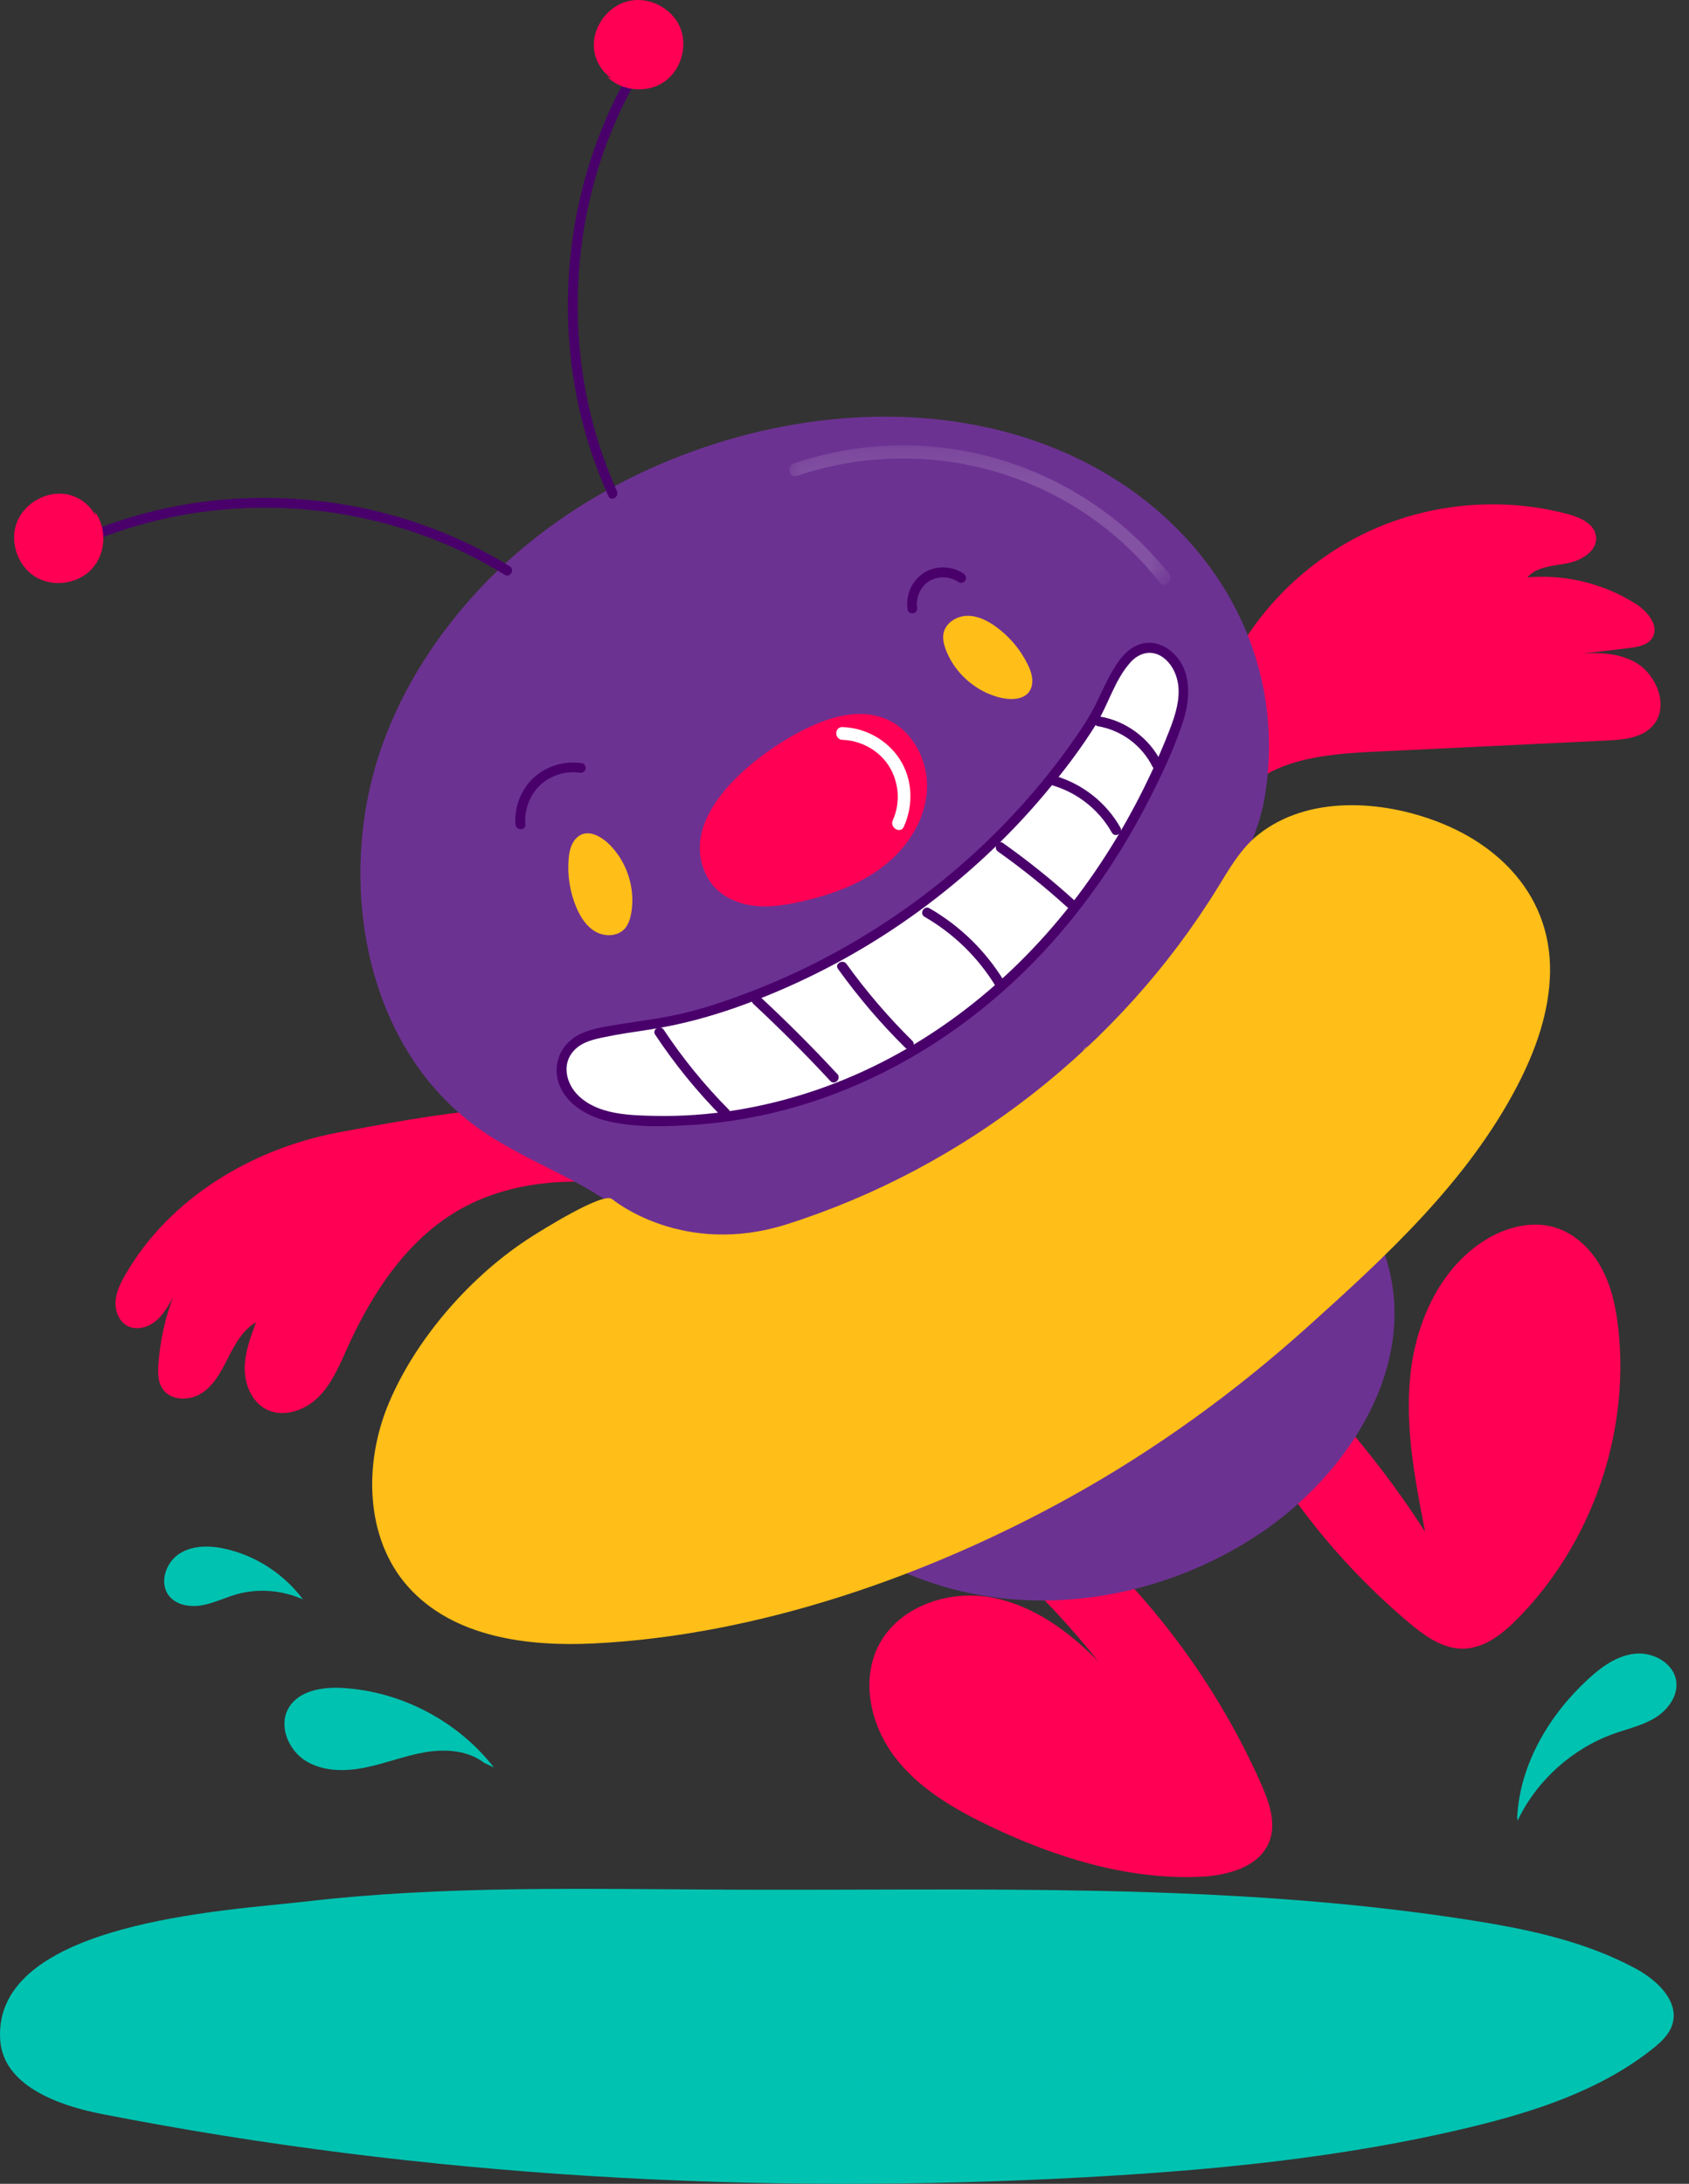 <svg width="58" height="75" viewBox="0 0 58 75" fill="none" xmlns="http://www.w3.org/2000/svg">
<rect x="0" y="0" width="58" height="75" fill="#333333" stroke="none"/>
<path d="M21.929 38.47C19.071 37.464 14.613 38.331 11.635 38.889C8.658 39.446 5.818 41.149 4.306 43.775C4.141 44.06 3.99 44.366 3.968 44.696C3.947 45.025 4.086 45.384 4.378 45.538C4.679 45.696 5.064 45.596 5.33 45.384C5.596 45.171 5.769 44.867 5.936 44.57C5.661 45.302 5.494 46.074 5.439 46.854C5.419 47.141 5.42 47.45 5.578 47.69C5.859 48.119 6.528 48.119 6.952 47.83C7.376 47.541 7.617 47.058 7.849 46.6C8.082 46.142 8.346 45.666 8.792 45.412C8.6 45.924 8.405 46.451 8.404 46.998C8.404 47.546 8.64 48.128 9.121 48.389C9.704 48.705 10.461 48.45 10.932 47.983C11.402 47.516 11.659 46.882 11.933 46.279C12.782 44.404 13.97 42.587 15.752 41.559C18.04 40.242 20.894 40.448 23.466 41.043L21.929 38.47Z" fill="#FF0054"/>
<path d="M56.09 22.709C55.551 22.435 54.943 22.402 54.332 22.449C54.871 22.384 55.411 22.319 55.95 22.255C56.245 22.219 56.579 22.16 56.738 21.909C56.997 21.5 56.579 20.997 56.171 20.738C55.074 20.04 53.744 19.715 52.449 19.829C52.775 19.456 53.335 19.438 53.822 19.345C54.309 19.252 54.865 18.919 54.808 18.426C54.758 17.995 54.274 17.773 53.855 17.66C51.646 17.067 49.234 17.256 47.144 18.186C45.054 19.115 43.298 20.779 42.259 22.816C42.534 24.189 42.615 25.721 42.588 27.344C43.637 26.075 45.483 25.9 47.127 25.82L55.179 25.432C55.737 25.405 56.355 25.352 56.738 24.945C57.355 24.289 56.892 23.117 56.09 22.709Z" fill="#FF0054"/>
<path d="M43.302 61.256C41.628 57.484 39.015 54.133 35.765 51.59C35.765 51.59 34.115 50.895 33.495 52.749C35.044 54.038 36.46 55.485 37.716 57.06C36.684 56.004 35.423 55.089 33.967 54.848C32.51 54.608 30.849 55.195 30.173 56.507C29.551 57.716 29.899 59.251 30.721 60.334C31.543 61.418 32.759 62.127 33.986 62.713C36.238 63.789 38.699 64.558 41.193 64.456C42.142 64.417 43.246 64.128 43.589 63.243C43.836 62.601 43.581 61.884 43.302 61.256Z" fill="#FF0054"/>
<mask id="mask0_813_134" style="mask-type:luminance" maskUnits="userSpaceOnUse" x="30" y="55" width="12" height="8">
<path d="M30.737 55.892H41.817V62.346H30.737V55.892Z" fill="white"/>
</mask>
<g mask="url(#mask0_813_134)">
<path d="M41.778 62.026C40.647 60.387 39.43 58.767 37.819 57.566C37.067 57.006 36.235 56.546 35.344 56.248C34.462 55.952 33.455 55.773 32.535 55.985C31.601 56.2 30.783 56.928 30.737 57.928C30.724 58.211 31.163 58.21 31.177 57.928C31.216 57.065 32.005 56.518 32.791 56.38C33.655 56.229 34.585 56.436 35.398 56.73C37.03 57.322 38.39 58.473 39.519 59.766C40.202 60.549 40.809 61.393 41.399 62.248C41.558 62.479 41.939 62.259 41.778 62.026Z" fill="#FF0054"/>
</g>
<path d="M55.581 45.708C55.505 44.975 55.359 44.237 55.015 43.586C54.671 42.934 54.108 42.373 53.404 42.157C52.547 41.895 51.598 42.177 50.856 42.682C49.376 43.69 48.601 45.497 48.425 47.279C48.249 49.061 48.594 50.848 48.937 52.605C47.822 50.87 46.541 49.241 45.118 47.749L43.15 49.468C44.511 51.836 46.289 53.963 48.377 55.723C48.916 56.177 49.535 56.629 50.24 56.621C50.974 56.613 51.603 56.11 52.118 55.586C54.646 53.017 55.951 49.293 55.581 45.708Z" fill="#FF0054"/>
<mask id="mask1_813_134" style="mask-type:luminance" maskUnits="userSpaceOnUse" x="49" y="43" width="4" height="10">
<path d="M49.34 43.268H52.509V52.423H49.34V43.268Z" fill="white"/>
</mask>
<g mask="url(#mask1_813_134)">
<path d="M52.175 43.291C50.811 43.925 49.941 45.277 49.573 46.699C49.101 48.527 49.441 50.442 49.761 52.264C49.81 52.542 50.233 52.424 50.185 52.147C49.883 50.431 49.555 48.621 49.977 46.896C50.307 45.544 51.103 44.272 52.396 43.67C52.652 43.551 52.429 43.172 52.175 43.291Z" fill="#FF0054"/>
</g>
<path d="M47.038 42.007C45.358 39.29 41.526 37.899 41.169 34.538C40.901 32.004 43.015 29.852 43.427 27.399C44.295 22.227 41.313 17.668 36.665 15.587C32.756 13.838 28.187 14.004 24.189 15.36C21.29 16.343 18.57 17.98 16.472 20.222C15.032 21.762 13.861 23.562 13.142 25.549C11.508 30.059 12.414 36.001 16.583 38.858C18.267 40.013 20.338 40.602 21.807 42.02C23.747 43.892 24.227 46.78 25.544 49.132C27.2 52.087 30.272 54.169 33.606 54.773C36.94 55.377 40.48 54.542 43.29 52.649C46.269 50.643 48.785 46.883 47.577 43.158C47.443 42.746 47.259 42.365 47.038 42.007Z" fill="#6C3292"/>
<path d="M51.889 29.876C51.228 29.161 50.362 28.606 49.383 28.227C47.451 27.479 44.904 27.304 43.196 28.675C42.6 29.154 42.214 29.837 41.813 30.488C38.462 35.93 33.113 40.111 27.021 42.045C23.414 43.19 21.019 41.18 21.019 41.18C20.712 40.922 18.572 42.271 18.258 42.47C16.208 43.772 14.293 45.944 13.348 48.196C12.488 50.246 12.53 52.822 14.005 54.484C15.575 56.254 18.17 56.551 20.394 56.441C26.016 56.165 31.86 54.127 36.751 51.414C39.679 49.79 42.406 47.812 44.896 45.574C47.611 43.134 50.405 40.561 52.109 37.28C52.734 36.076 53.203 34.761 53.228 33.404C53.254 31.988 52.742 30.799 51.889 29.876Z" fill="#FFBE18"/>
<mask id="mask2_813_134" style="mask-type:luminance" maskUnits="userSpaceOnUse" x="14" y="40" width="30" height="14">
<path d="M14.11 40.215H43.405V53.733H14.11V40.215Z" fill="white"/>
</mask>
<g mask="url(#mask2_813_134)">
<path d="M14.274 53.704C18.576 53.881 22.902 53.226 26.978 51.844C31.05 50.464 34.875 48.369 38.218 45.664C40.109 44.134 41.839 42.407 43.365 40.513C43.5 40.344 43.262 40.103 43.125 40.273C40.44 43.606 37.127 46.407 33.425 48.551C29.724 50.694 25.645 52.181 21.428 52.903C19.068 53.307 16.667 53.463 14.274 53.365C14.055 53.356 14.056 53.696 14.274 53.704Z" fill="#FFBE18"/>
</g>
<mask id="mask3_813_134" style="mask-type:luminance" maskUnits="userSpaceOnUse" x="46" y="30" width="7" height="13">
<path d="M46.222 30.959H52.011V42.092H46.222V30.959Z" fill="white"/>
</mask>
<g mask="url(#mask3_813_134)">
<path d="M51.68 31.081C51.032 34.168 49.755 37.108 47.942 39.69C47.425 40.425 46.865 41.128 46.267 41.798C46.122 41.96 46.361 42.201 46.506 42.038C48.637 39.654 50.272 36.843 51.29 33.812C51.581 32.947 51.819 32.065 52.007 31.171C52.052 30.959 51.725 30.868 51.68 31.081Z" fill="#FFBE18"/>
</g>
<mask id="mask4_813_134" style="mask-type:luminance" maskUnits="userSpaceOnUse" x="17" y="41" width="6" height="6">
<path d="M17.857 41.995H22.187V46.169H17.857V41.995Z" fill="white"/>
</mask>
<g mask="url(#mask4_813_134)">
<path d="M21.978 42.003C20.061 42.556 18.494 44.069 17.867 45.962C17.798 46.17 18.125 46.258 18.194 46.052C18.783 44.273 20.268 42.849 22.068 42.33C22.277 42.269 22.188 41.942 21.978 42.003Z" fill="#FFBE18"/>
</g>
<mask id="mask5_813_134" style="mask-type:luminance" maskUnits="userSpaceOnUse" x="24" y="42" width="1" height="4">
<path d="M24.242 42.767H24.81V45.657H24.242V42.767Z" fill="white"/>
</mask>
<g mask="url(#mask5_813_134)">
<path d="M24.471 42.929C24.395 43.784 24.319 44.639 24.243 45.494C24.223 45.712 24.563 45.71 24.582 45.494C24.658 44.639 24.734 43.784 24.809 42.929C24.829 42.712 24.49 42.713 24.471 42.929Z" fill="#FFBE18"/>
</g>
<mask id="mask6_813_134" style="mask-type:luminance" maskUnits="userSpaceOnUse" x="31" y="40" width="3" height="3">
<path d="M31.212 40.61H33.388V42.868H31.212V40.61Z" fill="white"/>
</mask>
<g mask="url(#mask6_813_134)">
<path d="M31.242 40.857C31.766 41.615 32.403 42.281 33.133 42.843C33.206 42.898 33.323 42.854 33.365 42.782C33.416 42.694 33.377 42.606 33.304 42.55C32.623 42.026 32.024 41.392 31.535 40.685C31.412 40.507 31.118 40.677 31.242 40.857Z" fill="#FFBE18"/>
</g>
<mask id="mask7_813_134" style="mask-type:luminance" maskUnits="userSpaceOnUse" x="37" y="35" width="3" height="2">
<path d="M37.193 35.913H39.623V36.901H37.193V35.913Z" fill="white"/>
</mask>
<g mask="url(#mask7_813_134)">
<path d="M37.407 36.269C38.092 36.169 38.815 36.395 39.33 36.856C39.491 37.001 39.732 36.762 39.569 36.616C38.956 36.066 38.13 35.824 37.317 35.942C37.227 35.956 37.176 36.071 37.199 36.151C37.225 36.248 37.316 36.282 37.407 36.269Z" fill="#FFBE18"/>
</g>
<mask id="mask8_813_134" style="mask-type:luminance" maskUnits="userSpaceOnUse" x="40" y="31" width="5" height="2">
<path d="M40.689 31.054H44.498V32.857H40.689V31.054Z" fill="white"/>
</mask>
<g mask="url(#mask8_813_134)">
<path d="M40.932 32.823C41.941 32.058 43.122 31.564 44.376 31.383C44.59 31.352 44.499 31.025 44.285 31.056C43.008 31.241 41.788 31.751 40.761 32.531C40.589 32.661 40.758 32.955 40.932 32.823Z" fill="#FFBE18"/>
</g>
<path d="M31.496 31.126C33.061 29.981 34.491 28.651 35.739 27.167C36.362 26.425 36.94 25.645 37.466 24.832C37.895 24.169 38.225 23.092 38.776 22.547C38.995 22.33 39.306 22.193 39.618 22.255C40.196 22.37 40.579 22.966 40.634 23.553C40.688 24.139 40.486 24.717 40.269 25.264C38.781 29.004 36.392 32.426 33.188 34.864C29.985 37.301 25.947 38.706 21.928 38.471C21.267 38.432 20.58 38.34 20.027 37.975C18.924 37.247 19.051 35.861 20.347 35.538C21.511 35.248 22.72 35.199 23.893 34.863C26.622 34.081 29.205 32.801 31.496 31.126Z" fill="white"/>
<path d="M31.581 31.272C33.157 30.115 34.6 28.783 35.858 27.287C36.501 26.523 37.116 25.72 37.642 24.871C38.065 24.189 38.277 23.35 38.821 22.746C39.128 22.404 39.567 22.3 39.95 22.587C40.294 22.843 40.464 23.287 40.473 23.705C40.484 24.205 40.313 24.688 40.133 25.147C39.965 25.575 39.784 25.998 39.591 26.416C38.841 28.043 37.917 29.596 36.816 31.011C34.544 33.934 31.513 36.254 27.991 37.449C26.216 38.05 24.345 38.364 22.47 38.323C21.594 38.303 20.535 38.278 19.864 37.63C19.439 37.218 19.274 36.538 19.715 36.073C19.997 35.775 20.395 35.693 20.782 35.613C21.277 35.51 21.78 35.44 22.28 35.363C23.289 35.207 24.256 34.956 25.219 34.62C27.043 33.982 28.79 33.125 30.413 32.076C30.81 31.819 31.199 31.55 31.581 31.272C31.756 31.145 31.587 30.85 31.41 30.979C29.732 32.203 27.904 33.222 25.97 33.981C25.003 34.36 24.004 34.706 22.983 34.902C22.431 35.008 21.874 35.079 21.32 35.17C20.864 35.246 20.369 35.305 19.945 35.501C19.36 35.771 19.013 36.372 19.138 37.014C19.291 37.795 20.034 38.281 20.754 38.474C21.679 38.723 22.711 38.695 23.66 38.642C24.634 38.587 25.605 38.442 26.554 38.216C30.363 37.308 33.757 35.099 36.312 32.156C37.544 30.737 38.592 29.161 39.446 27.488C39.888 26.624 40.316 25.725 40.62 24.801C40.89 23.98 40.938 22.958 40.202 22.355C39.888 22.099 39.472 21.993 39.087 22.145C38.707 22.295 38.451 22.629 38.245 22.968C38.011 23.353 37.833 23.769 37.635 24.172C37.433 24.582 37.186 24.959 36.927 25.334C35.716 27.085 34.258 28.663 32.625 30.028C32.23 30.358 31.825 30.675 31.41 30.979C31.236 31.107 31.405 31.401 31.581 31.272Z" fill="#49006B"/>
<path d="M22.499 35.535C23.169 36.545 23.935 37.489 24.788 38.349C24.942 38.504 25.182 38.265 25.028 38.11C24.195 37.269 23.446 36.351 22.792 35.364C22.672 35.183 22.378 35.352 22.499 35.535Z" fill="#49006B"/>
<path d="M25.872 34.479C26.784 35.329 27.666 36.211 28.513 37.125C28.662 37.285 28.901 37.045 28.753 36.885C27.905 35.971 27.024 35.089 26.111 34.24C25.952 34.091 25.711 34.331 25.872 34.479Z" fill="#49006B"/>
<path d="M28.777 33.276C29.471 34.242 30.243 35.149 31.089 35.984C31.244 36.138 31.484 35.898 31.329 35.745C30.503 34.929 29.747 34.047 29.069 33.105C28.943 32.93 28.649 33.099 28.777 33.276Z" fill="#49006B"/>
<path d="M31.749 31.486C32.743 32.06 33.582 32.876 34.181 33.855C34.295 34.041 34.588 33.871 34.474 33.684C33.845 32.656 32.964 31.796 31.92 31.194C31.73 31.084 31.56 31.377 31.749 31.486Z" fill="#49006B"/>
<path d="M34.27 29.245C35.102 29.834 35.897 30.474 36.652 31.16C36.813 31.307 37.054 31.067 36.892 30.921C36.116 30.215 35.297 29.558 34.442 28.952C34.263 28.826 34.094 29.119 34.27 29.245Z" fill="#49006B"/>
<path d="M36.165 26.98C37.017 27.235 37.746 27.82 38.181 28.594C38.288 28.785 38.581 28.614 38.474 28.423C37.996 27.574 37.19 26.932 36.255 26.654C36.046 26.591 35.956 26.918 36.165 26.98Z" fill="#49006B"/>
<path d="M37.696 24.939C38.502 25.076 39.204 25.591 39.572 26.322C39.67 26.517 39.963 26.345 39.865 26.151C39.462 25.351 38.67 24.762 37.787 24.612C37.696 24.596 37.604 24.636 37.578 24.73C37.556 24.812 37.605 24.924 37.696 24.939Z" fill="#49006B"/>
<path d="M20.991 29.069C20.682 28.734 20.131 28.384 19.753 28.827C19.599 29.009 19.548 29.256 19.528 29.493C19.479 30.062 19.571 30.641 19.793 31.166C19.933 31.497 20.138 31.819 20.451 31.997C20.763 32.175 21.202 32.167 21.446 31.902C21.576 31.761 21.636 31.57 21.672 31.381C21.793 30.739 21.653 30.059 21.319 29.502C21.243 29.376 21.129 29.218 20.991 29.069Z" fill="#FFBE18"/>
<path d="M34.256 23.935C34.694 24.062 35.347 24.077 35.441 23.502C35.479 23.267 35.394 23.029 35.289 22.815C35.038 22.303 34.659 21.855 34.197 21.521C33.906 21.31 33.564 21.14 33.205 21.149C32.845 21.159 32.474 21.392 32.402 21.744C32.363 21.933 32.411 22.128 32.478 22.308C32.706 22.92 33.177 23.429 33.752 23.734C33.881 23.802 34.061 23.879 34.256 23.935Z" fill="#FFBE18"/>
<path d="M18.041 28.314C18.002 27.816 18.18 27.317 18.543 26.971C18.896 26.634 19.414 26.467 19.898 26.537C19.988 26.55 20.08 26.514 20.106 26.419C20.128 26.339 20.079 26.223 19.988 26.21C19.389 26.123 18.776 26.296 18.327 26.709C17.889 27.111 17.655 27.723 17.702 28.314C17.719 28.53 18.058 28.532 18.041 28.314Z" fill="#49006B"/>
<path d="M31.494 20.852C31.444 20.523 31.607 20.158 31.884 19.974C32.198 19.766 32.613 19.783 32.92 19.994C32.995 20.046 33.108 20.008 33.152 19.933C33.201 19.849 33.167 19.753 33.091 19.701C32.685 19.422 32.1 19.411 31.693 19.695C31.291 19.975 31.094 20.461 31.167 20.942C31.181 21.032 31.295 21.082 31.375 21.06C31.473 21.034 31.508 20.942 31.494 20.852Z" fill="#49006B"/>
<path d="M11.763 57.97C11.07 57.93 10.26 58.058 9.911 58.658C9.555 59.268 9.9 60.105 10.501 60.476C11.101 60.847 11.863 60.843 12.554 60.701C13.245 60.56 13.908 60.295 14.604 60.177C15.3 60.06 16.069 60.111 16.628 60.542L16.961 60.702C15.723 59.109 13.777 58.086 11.763 57.97Z" fill="#00C2B1"/>
<path d="M7.787 53.204C7.241 53.074 6.629 53.056 6.157 53.361C5.685 53.665 5.456 54.376 5.809 54.812C6.066 55.13 6.53 55.202 6.933 55.131C7.336 55.061 7.708 54.874 8.101 54.76C8.856 54.54 9.687 54.609 10.404 54.929C9.766 54.075 8.825 53.45 7.787 53.204Z" fill="#00C2B1"/>
<path d="M57.563 57.75C57.486 57.125 56.778 56.73 56.151 56.793C55.523 56.856 54.983 57.254 54.52 57.682C53.184 58.919 52.188 60.606 52.099 62.425L52.114 62.524C52.77 61.151 53.985 60.054 55.418 59.542C55.896 59.371 56.403 59.261 56.836 58.995C57.269 58.729 57.626 58.254 57.563 57.75Z" fill="#00C2B1"/>
<path d="M17.506 19.448C14.252 17.446 10.294 16.703 6.528 17.298C5.456 17.468 4.405 17.75 3.392 18.14C3.19 18.218 3.278 18.546 3.482 18.467C6.976 17.122 10.921 17.105 14.446 18.356C15.455 18.714 16.423 19.18 17.334 19.741C17.521 19.856 17.691 19.562 17.506 19.448Z" fill="#49006B"/>
<path d="M3.395 18.23C3.416 17.614 2.874 17.069 2.265 16.971C1.565 16.858 0.815 17.297 0.571 17.963C0.327 18.63 0.616 19.45 1.224 19.816C1.831 20.182 2.691 20.054 3.166 19.527C3.641 19 3.679 18.131 3.252 17.565" fill="#FF0054"/>
<path d="M21.185 16.868C19.655 13.463 19.434 9.518 20.492 5.945C20.794 4.925 21.201 3.941 21.708 3.006C21.812 2.814 21.519 2.643 21.415 2.835C19.586 6.209 19.055 10.226 19.875 13.97C20.106 15.025 20.449 16.053 20.892 17.039C20.981 17.237 21.274 17.065 21.185 16.868Z" fill="#49006B"/>
<path d="M21.494 2.869C20.881 2.811 20.41 2.203 20.391 1.587C20.369 0.877 20.902 0.19 21.594 0.034C22.286 -0.122 23.061 0.27 23.346 0.92C23.631 1.57 23.394 2.406 22.81 2.809C22.226 3.212 21.36 3.138 20.853 2.641" fill="#FF0054"/>
<path d="M57.421 68.886C57.249 68.349 56.693 67.89 56.16 67.603C54.385 66.646 52.372 66.235 50.379 65.926C42.014 64.629 33.497 64.935 25.032 64.897C20.168 64.876 15.281 64.744 10.439 65.311C7.879 65.611 -0.283 65.997 0.008 70.071C0.117 71.613 1.965 72.302 3.482 72.599C14.584 74.776 25.968 75.389 37.265 74.774C41.693 74.532 46.128 74.101 50.439 73.066C52.681 72.528 54.939 71.799 56.745 70.367C57.036 70.136 57.328 69.868 57.432 69.51C57.496 69.295 57.485 69.085 57.421 68.886Z" fill="#00C2B1"/>
<mask id="mask9_813_134" style="mask-type:luminance" maskUnits="userSpaceOnUse" x="6" y="67" width="45" height="5">
<path d="M6.414 67.212H50.376V71.972H6.414V67.212Z" fill="white"/>
</mask>
<g mask="url(#mask9_813_134)">
<path d="M6.576 69.778C7.935 69.656 9.239 69.172 10.339 68.362C10.256 68.329 10.173 68.295 10.09 68.261C10.378 69.001 11.046 69.55 11.841 69.646C12.638 69.743 13.431 69.344 13.874 68.686C13.768 68.657 13.663 68.629 13.558 68.6C13.602 69.417 14.296 70.009 15.058 70.183C16.046 70.409 17.03 69.931 17.894 69.508C18.09 69.412 17.919 69.119 17.723 69.215C16.978 69.581 16.12 70.016 15.263 69.879C14.616 69.776 13.935 69.305 13.897 68.6C13.887 68.429 13.676 68.374 13.581 68.515C13.216 69.058 12.557 69.379 11.902 69.314C11.245 69.248 10.655 68.782 10.417 68.171C10.382 68.08 10.265 67.998 10.168 68.07C9.118 68.843 7.876 69.322 6.576 69.439C6.36 69.459 6.358 69.798 6.576 69.778Z" fill="#00C2B1"/>
<path d="M28.252 71.769C29.293 71.925 30.364 71.401 30.849 70.459C30.744 70.43 30.638 70.402 30.533 70.373C30.505 71.167 31.169 71.905 31.971 71.927C32.776 71.949 33.465 71.225 33.475 70.438H33.136C33.181 71.308 33.994 71.999 34.856 71.971C35.758 71.943 36.494 71.202 36.708 70.359C36.605 70.373 36.502 70.386 36.398 70.4C37.014 71.688 38.705 71.99 39.75 71.038C39.912 70.891 39.672 70.652 39.511 70.798C38.614 71.614 37.208 71.31 36.692 70.229C36.628 70.095 36.416 70.135 36.382 70.269C36.209 70.946 35.642 71.571 34.915 71.629C34.226 71.684 33.512 71.148 33.475 70.438C33.464 70.221 33.139 70.218 33.136 70.438C33.128 71.045 32.591 71.606 31.971 71.588C31.347 71.57 30.85 70.98 30.872 70.373C30.878 70.208 30.633 70.138 30.556 70.287C30.146 71.084 29.236 71.576 28.343 71.442C28.129 71.41 28.037 71.736 28.252 71.769Z" fill="#00C2B1"/>
<path d="M22.611 68.997C23.552 69.347 24.653 68.567 24.667 67.574C24.556 67.589 24.445 67.604 24.334 67.619C24.504 68.332 25.213 68.884 25.956 68.814C26.702 68.745 27.289 68.114 27.354 67.377C27.243 67.392 27.132 67.407 27.021 67.422C27.239 68.124 27.902 68.653 28.646 68.663C29.392 68.674 30.065 68.159 30.303 67.465C30.2 67.479 30.097 67.493 29.994 67.506C30.549 68.479 31.789 68.958 32.853 68.599C33.059 68.53 32.97 68.202 32.763 68.273C31.84 68.583 30.77 68.183 30.287 67.335C30.21 67.202 30.022 67.242 29.977 67.375C29.786 67.928 29.236 68.333 28.646 68.324C28.055 68.316 27.521 67.889 27.348 67.332C27.289 67.143 27.031 67.19 27.015 67.377C26.965 67.944 26.473 68.45 25.897 68.48C25.319 68.51 24.793 68.082 24.661 67.528C24.616 67.34 24.331 67.385 24.328 67.574C24.316 68.362 23.431 68.941 22.702 68.67C22.497 68.594 22.409 68.922 22.611 68.997Z" fill="#00C2B1"/>
<path d="M44.89 71.754C45.499 71.188 45.946 70.478 46.197 69.686C46.265 69.473 45.95 69.4 45.87 69.596C45.599 70.257 46.184 70.932 46.856 70.919C47.648 70.904 48.126 70.2 48.202 69.475C48.091 69.49 47.98 69.505 47.869 69.52C47.944 70.045 48.301 70.507 48.792 70.707C49.309 70.917 49.888 70.797 50.317 70.458C50.488 70.323 50.247 70.085 50.077 70.219C49.347 70.796 48.323 70.318 48.196 69.43C48.167 69.226 47.882 69.302 47.863 69.475C47.808 69.993 47.485 70.519 46.926 70.576C46.432 70.627 45.997 70.176 46.197 69.686C46.088 69.656 45.979 69.626 45.87 69.596C45.636 70.333 45.217 70.988 44.65 71.514C44.49 71.663 44.73 71.903 44.89 71.754Z" fill="#00C2B1"/>
</g>
<mask id="mask10_813_134" style="mask-type:luminance" maskUnits="userSpaceOnUse" x="27" y="15" width="14" height="6">
<path d="M27.102 15.293H40.189V20.084H27.102V15.293Z" fill="white"/>
</mask>
<g mask="url(#mask10_813_134)">
<g opacity="0.16">
<path d="M40.138 19.698C37.837 16.8 34.215 15.139 30.516 15.305C29.405 15.354 28.306 15.562 27.253 15.919C26.987 16.01 27.102 16.434 27.37 16.343C30.881 15.149 34.801 15.76 37.767 17.99C38.538 18.57 39.228 19.253 39.828 20.008C40.003 20.229 40.312 19.917 40.138 19.698Z" fill="white"/>
</g>
</g>
<path d="M31.83 27.118C31.778 28.149 31.168 29.093 30.355 29.73C29.543 30.366 28.546 30.723 27.541 30.955C26.962 31.087 26.356 31.183 25.767 31.087C25.174 30.99 24.599 30.674 24.309 30.152C23.963 29.528 23.967 28.9 24.186 28.303C24.7 26.902 26.399 25.682 27.493 25.116C28.371 24.663 29.398 24.317 30.325 24.654C30.404 24.681 30.478 24.716 30.549 24.751C30.588 24.769 30.627 24.791 30.663 24.813C31.427 25.269 31.879 26.213 31.83 27.118Z" fill="#FF0054"/>
<mask id="mask11_813_134" style="mask-type:luminance" maskUnits="userSpaceOnUse" x="24" y="24" width="8" height="8">
<path d="M24.033 24.751H31.834V31.126H24.033V24.751Z" fill="white"/>
</mask>
<g mask="url(#mask11_813_134)">
<path d="M31.83 27.118C31.778 28.149 31.168 29.093 30.355 29.73C29.543 30.366 28.546 30.722 27.541 30.955C26.962 31.087 26.356 31.183 25.767 31.087C25.174 30.99 24.599 30.674 24.309 30.151C23.963 29.528 23.967 28.9 24.186 28.303C24.678 28.43 25.253 28.373 25.763 28.246C27.286 27.868 28.696 27.039 29.762 25.884C30.07 25.55 30.359 25.168 30.549 24.751C30.588 24.769 30.627 24.791 30.663 24.813C31.427 25.269 31.879 26.213 31.83 27.118Z" fill="#FF0054"/>
</g>
<path d="M30.891 26.065C30.459 25.405 29.715 24.996 28.929 24.97C28.646 24.961 28.647 25.4 28.929 25.409C29.556 25.43 30.167 25.759 30.512 26.287C30.872 26.838 30.931 27.57 30.658 28.171C30.542 28.426 30.92 28.65 31.037 28.393C31.374 27.651 31.343 26.755 30.891 26.065Z" fill="white"/>
</svg>
